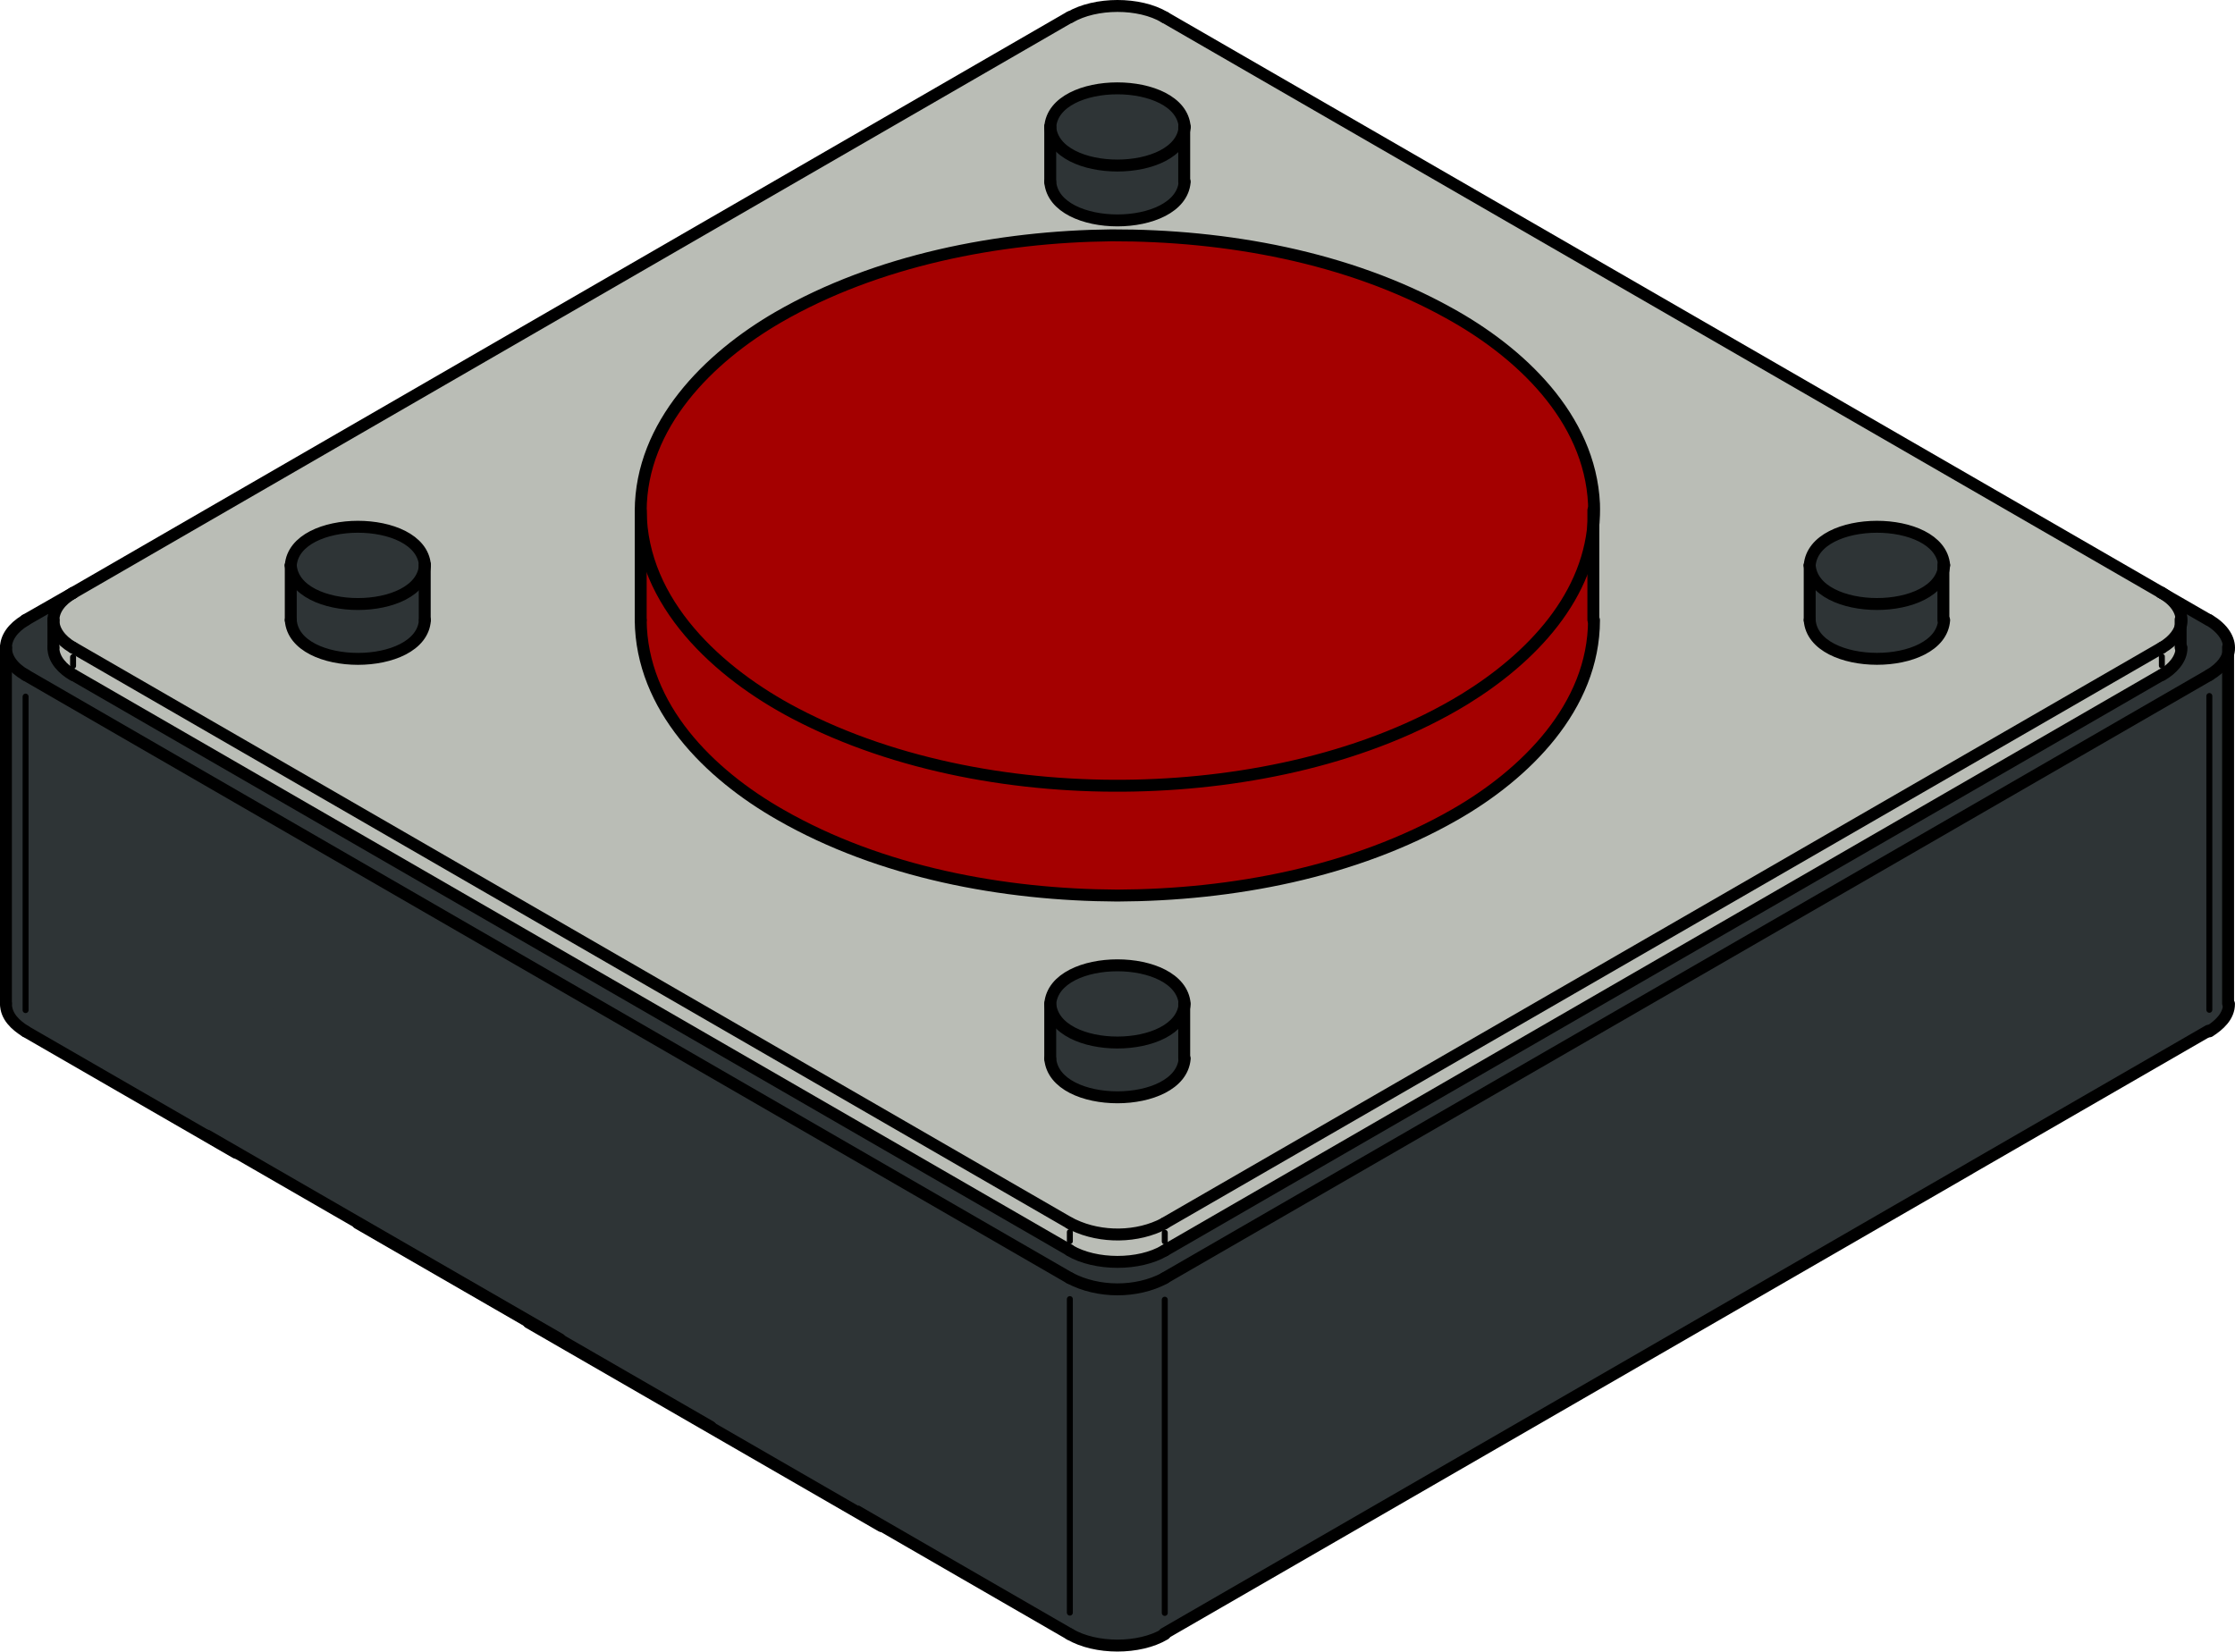 <?xml version="1.0" encoding="UTF-8" standalone="no"?>
<!-- Generator: Adobe Illustrator 12.0.0, SVG Export Plug-In . SVG Version: 6.00 Build 51448)  -->

<svg
   xmlns:dc="http://purl.org/dc/elements/1.1/"
   xmlns:cc="http://creativecommons.org/ns#"
   xmlns:rdf="http://www.w3.org/1999/02/22-rdf-syntax-ns#"
   xmlns:svg="http://www.w3.org/2000/svg"
   xmlns="http://www.w3.org/2000/svg"
   xmlns:sodipodi="http://sodipodi.sourceforge.net/DTD/sodipodi-0.dtd"
   xmlns:inkscape="http://www.inkscape.org/namespaces/inkscape"
   version="1.1"
   id="Layer_1"
   sodipodi:docname="_img_input_binary_tactswitch.svg"
   inkscape:version="0.91 r13725"
   width="177.652"
   height="131.285"
   viewBox="0 0 177.652 131.285"
   overflow="visible"
   enable-background="new 0 0 400 330"
   xml:space="preserve"
   style="overflow:visible"><defs
     id="defs3651"><inkscape:perspective
       inkscape:persp3d-origin="82.016504 : 35.739666 : 1"
       sodipodi:type="inkscape:persp3d"
       inkscape:vp_z="164.033 : 53.609499 : 1"
       inkscape:vp_y="0 : 999.99997 : 0"
       inkscape:vp_x="0 : 53.609499 : 1"
       id="perspective3567" /><inkscape:perspective
       inkscape:persp3d-origin="0.50000001 : 0.33333332 : 1"
       sodipodi:type="inkscape:persp3d"
       inkscape:vp_z="1 : 0.49999998 : 1"
       inkscape:vp_y="0 : 999.99997 : 0"
       inkscape:vp_x="0 : 0.49999998 : 1"
       id="perspective5121" /><inkscape:perspective
       inkscape:persp3d-origin="0.50000001 : 0.33333332 : 1"
       sodipodi:type="inkscape:persp3d"
       inkscape:vp_z="1 : 0.49999998 : 1"
       inkscape:vp_y="0 : 999.99997 : 0"
       inkscape:vp_x="0 : 0.49999998 : 1"
       id="perspective2950" /><inkscape:perspective
       inkscape:persp3d-origin="0.50000001 : 0.33333332 : 1"
       sodipodi:type="inkscape:persp3d"
       inkscape:vp_z="1 : 0.49999998 : 1"
       inkscape:vp_y="0 : 999.99997 : 0"
       inkscape:vp_x="0 : 0.49999998 : 1"
       id="perspective3212" /></defs><sodipodi:namedview
     borderopacity="1"
     showgrid="false"
     inkscape:cx="135.26443"
     inkscape:cy="41.405049"
     inkscape:zoom="4"
     gridtolerance="10"
     inkscape:window-maximized="1"
     bordercolor="#666666"
     guidetolerance="10"
     objecttolerance="10"
     inkscape:pageshadow="2"
     inkscape:pageopacity="0"
     inkscape:window-height="987"
     inkscape:window-width="1680"
     inkscape:window-y="22"
     inkscape:window-x="-8"
     inkscape:current-layer="Layer_1"
     pagecolor="#ffffff"
     id="namedview3561"
     fit-margin-top="0"
     fit-margin-left="0"
     fit-margin-right="0"
     fit-margin-bottom="0" /><g
     id="g4705"><path
       inkscape:connector-curvature="0"
       style="fill:#a06e6e"
       id="path3661"
       d="m 154.534,44.934 0,4.362 c -0.303,4.111 -10.389,4.087 -10.688,0 l 0,-4.362 c 0.304,4.102 10.385,4.111 10.688,0 z" /><path
       inkscape:connector-curvature="0"
       style="fill:#a06e6e"
       id="path3663"
       d="m 154.534,44.915 0,0.019 c -0.303,4.111 -10.384,4.102 -10.688,0 0.342,-4.068 10.313,-4.087 10.688,-0.019 z" /><path
       inkscape:connector-curvature="0"
       style="fill:#2e3436"
       id="path3665"
       d="m 154.534,44.934 0,4.362 c -0.303,4.111 -10.389,4.087 -10.688,0 l 0,-4.362 c 0.304,4.102 10.385,4.111 10.688,0 z" /><path
       inkscape:connector-curvature="0"
       style="fill:#2e3436"
       id="path3667"
       d="m 154.534,44.915 0,0.019 c -0.303,4.111 -10.384,4.102 -10.688,0 0.342,-4.068 10.313,-4.087 10.688,-0.019 z" /><path
       inkscape:connector-curvature="0"
       style="fill:#2e3436"
       id="path3669"
       d="m 94.167,79.796 0,4.362 c -0.351,4.087 -10.337,4.097 -10.688,0 l 0,-4.362 c 0.346,4.111 10.347,4.092 10.688,0 z" /><path
       inkscape:connector-curvature="0"
       style="fill:#2e3436"
       id="path3671"
       d="m 83.479,79.796 c 0.341,-4.087 10.347,-4.078 10.688,0 -0.341,4.092 -10.342,4.111 -10.688,0 z" /><path
       inkscape:connector-curvature="0"
       style="fill:#a40000"
       id="path3673"
       d="m 126.701,40.932 0,8.365 c -0.005,6.899 -5.486,12.281 -11.096,15.477 -7.971,4.562 -17.682,6.378 -26.791,6.416 C 79.714,71.147 69.998,69.336 62.042,64.774 56.38,61.554 50.989,56.229 50.927,49.297 l 0,-8.696 c 0.057,7.364 6.198,12.931 12.267,16.108 8.075,4.239 17.962,5.937 27.019,5.738 8.877,-0.19 18.564,-2.2 26.208,-6.871 5.249,-3.234 10.086,-8.194 10.28,-14.643 z" /><path
       inkscape:connector-curvature="0"
       style="fill:#2e3436"
       id="path3675"
       d="m 33.776,44.934 0,4.362 c -0.28,4.106 -10.366,4.102 -10.664,0 l 0,-4.362 c 0.303,4.106 10.375,4.111 10.664,0 z" /><path
       inkscape:connector-curvature="0"
       style="fill:#2e3436"
       id="path3677"
       d="m 33.776,44.915 0,0.019 c -0.289,4.111 -10.361,4.106 -10.664,0 0.332,-4.073 10.318,-4.083 10.664,-0.019 z" /><path
       inkscape:connector-curvature="0"
       style="fill:#babdb6"
       id="path3679"
       d="m 173.398,51.488 c 0.014,0.939 -0.787,1.735 -1.551,2.167 l -0.01,-0.019 -79.254,45.772 c -2.029,1.209 -5.505,1.195 -7.544,0 l -0.322,-0.185 0.322,-0.56 0,-0.725 0.275,-0.569 c 2.21,1.053 5.107,1.024 7.255,-0.123 l -0.005,-0.009 79.273,-45.749 c 0.977,-0.578 1.498,-1.304 1.56,-2.039 l 0,2.039 z" /><path
       inkscape:connector-curvature="0"
       style="fill:#a06e6e"
       id="path3681"
       d="M 28.446,86.776 20.897,82.419 c -1.143,1.072 -2.172,2.983 -2.143,4.585 l 0,4.633 L 2.034,81.987 C 1.242,81.489 0.479,80.806 0.474,79.796 l 0,-28.304 c 0,0.782 0.517,1.565 1.56,2.167 l 83.005,47.939 c 2.238,1.181 5.292,1.2 7.53,0.01 l -0.005,-0.01 83.048,-47.939 c 0.977,-0.583 1.498,-1.295 1.56,-2.02 l 0,28.157 c 0.01,0.991 -0.787,1.693 -1.551,2.186 l -0.01,-0.014 -18.977,10.954 0,0.005 -2.381,1.375 -4.732,2.731 -56.939,32.875 c -2.029,1.209 -5.505,1.2 -7.544,0 L 66.176,119.015 l 0,-10.437 -7.549,-4.358 c -1.214,1.185 -2.11,2.812 -2.143,4.538 0,0.009 0,0.014 0,0.024 l 0,4.633 -28.038,-16.179 0,-0.019 0,-10.441 z" /><path
       inkscape:connector-curvature="0"
       style="fill:#a06e6e"
       id="path3687"
       d="m 94.167,10.096 0,4.362 c -0.341,4.078 -10.347,4.087 -10.688,0 l 0,-4.362 c 0.341,4.092 10.347,4.078 10.688,0 z" /><path
       inkscape:connector-curvature="0"
       style="fill:#a06e6e"
       id="path3689"
       d="m 94.167,10.077 0,0.019 c -0.341,4.078 -10.347,4.092 -10.688,0 0.303,-4.102 10.356,-4.087 10.688,-0.019 z" /><path
       inkscape:connector-curvature="0"
       style="fill:#a06e6e"
       id="path3691"
       d="m 94.167,79.796 c -0.341,-4.078 -10.347,-4.087 -10.688,0 l 0,4.362 c 0.351,4.097 10.337,4.087 10.688,0 l 0,-4.362 z M 83.479,14.459 c 0.341,4.087 10.347,4.078 10.688,0 l 0,-4.362 0,-0.019 C 93.835,6.009 83.783,5.995 83.479,10.096 l 0,4.362 z m 89.919,34.99 c -0.062,0.735 -0.583,1.46 -1.56,2.039 l -79.273,45.749 0.005,0.009 c -2.148,1.148 -5.045,1.176 -7.255,0.123 -0.095,-0.038 -0.185,-0.085 -0.275,-0.132 L 5.785,51.464 l -0.005,0.005 C 4.756,50.857 4.249,50.079 4.249,49.302 l 0,-0.005 c 0,-0.782 0.522,-1.56 1.56,-2.167 L 85.039,1.357 l 0.009,0.014 c 2.039,-1.19 5.51,-1.204 7.535,0.005 L 171.838,47.13 c 1.105,0.645 1.626,1.489 1.56,2.319 z M 88.359,18.708 c -8.981,0.095 -18.654,1.977 -26.497,6.506 -5.553,3.215 -10.906,8.554 -10.935,15.387 l 0,8.696 c 0.062,6.932 5.453,12.258 11.115,15.477 7.957,4.562 17.673,6.373 26.772,6.416 9.109,-0.038 18.82,-1.854 26.791,-6.416 5.61,-3.196 11.091,-8.578 11.096,-15.477 l 0,-8.365 c 0.009,-0.289 0.009,-0.583 0,-0.877 C 126.378,33.179 120.783,27.959 115.112,24.853 107.117,20.419 97.425,18.689 88.359,18.708 Z m 66.176,30.589 0,-4.362 0,-0.019 c -0.375,-4.068 -10.346,-4.049 -10.688,0.019 l 0,4.362 c 0.299,4.087 10.385,4.111 10.688,0 z m -120.759,0 0,-4.362 0,-0.019 C 33.43,40.852 23.443,40.861 23.112,44.934 l 0,4.362 c 0.299,4.102 10.385,4.106 10.664,0 z" /><path
       inkscape:connector-curvature="0"
       style="fill:#2e3436;fill-opacity:1"
       id="path3705"
       d="m 23.726,81.534 7.549,4.357 c -1.157,1.048 -2.176,3.006 -2.148,4.591 l 0,7.113 -7.544,-4.358 0,-2.485 0,-4.633 c -0.028,-1.603 1.001,-3.514 2.143,-4.585 z" /><path
       inkscape:connector-curvature="0"
       style="fill:#a06e6e"
       id="path3713"
       d="m 4.249,49.297 0,0.005 0,2.186 c -0.014,0.944 0.792,1.74 1.56,2.172 l 78.908,45.564 0.322,0.185 c 2.039,1.195 5.515,1.209 7.544,0 l 79.254,-45.772 0.01,0.019 c 0.763,-0.432 1.565,-1.228 1.551,-2.167 l 0,-2.039 c 0.067,-0.83 -0.455,-1.674 -1.56,-2.319 l 0.005,-0.009 3.77,2.176 c 1.105,0.678 1.627,1.517 1.56,2.342 -0.062,0.725 -0.583,1.437 -1.56,2.02 l -83.048,47.939 0.005,0.01 c -2.238,1.19 -5.292,1.171 -7.53,-0.01 L 2.034,53.659 C 0.991,53.057 0.474,52.275 0.474,51.492 l 0,-0.005 c 0,-0.782 0.517,-1.565 1.541,-2.181 l -0.005,-0.009 3.798,-2.167 c -1.038,0.607 -1.56,1.385 -1.56,2.167 z" /><path
       inkscape:connector-curvature="0"
       style="fill:#a06e6e"
       id="path3715"
       d="m 5.785,51.464 79.254,45.772 c 0.09,0.047 0.18,0.094 0.275,0.132 l -0.275,0.569 0,0.725 -0.322,0.56 L 5.809,53.659 C 5.041,53.228 4.234,52.431 4.249,51.488 l 0,-2.186 c 0,0.778 0.507,1.555 1.532,2.167 l 0.005,-0.005 z" /><path
       inkscape:connector-curvature="0"
       style="fill:#babdb6"
       id="path3717"
       d="m 5.785,51.464 79.254,45.772 c 0.09,0.047 0.18,0.094 0.275,0.132 l -0.275,0.569 0,0.725 -0.322,0.56 L 5.809,53.659 C 5.041,53.228 4.234,52.431 4.249,51.488 l 0,-2.186 c 0,0.778 0.507,1.555 1.532,2.167 l 0.005,-0.005 z" /><path
       inkscape:connector-curvature="0"
       style="fill:#2e3436"
       id="path3719"
       d="M 28.446,86.776 20.897,82.419 c -1.143,1.072 -2.172,2.983 -2.143,4.585 l 0,4.633 L 2.034,81.987 C 1.242,81.489 0.479,80.806 0.474,79.796 l 0,-28.304 c 0,0.782 0.517,1.565 1.56,2.167 l 83.005,47.939 c 2.238,1.181 5.292,1.2 7.53,0.01 l -0.005,-0.01 83.048,-47.939 c 0.977,-0.583 1.498,-1.295 1.56,-2.02 l 0,28.157 c 0.01,0.991 -0.787,1.693 -1.551,2.186 l -0.01,-0.014 -18.977,10.954 0,0.005 -2.381,1.375 -4.732,2.731 -56.939,32.875 c -2.029,1.209 -5.505,1.2 -7.544,0 L 66.176,119.015 l 0,-10.437 -7.549,-4.358 c -1.214,1.185 -2.11,2.812 -2.143,4.538 0,0.009 0,0.014 0,0.024 l 0,4.633 -28.038,-16.179 0,-0.019 0,-10.441 z" /><path
       inkscape:connector-curvature="0"
       style="fill:#2e3436"
       id="path3725"
       d="m 94.167,10.096 0,4.362 c -0.341,4.078 -10.347,4.087 -10.688,0 l 0,-4.362 c 0.341,4.092 10.347,4.078 10.688,0 z" /><path
       inkscape:connector-curvature="0"
       style="fill:#2e3436"
       id="path3727"
       d="m 94.167,10.077 0,0.019 c -0.341,4.078 -10.347,4.092 -10.688,0 0.303,-4.102 10.356,-4.087 10.688,-0.019 z" /><path
       inkscape:connector-curvature="0"
       style="fill:#babdb6"
       id="path3729"
       d="m 94.167,79.796 c -0.341,-4.078 -10.347,-4.087 -10.688,0 l 0,4.362 c 0.351,4.097 10.337,4.087 10.688,0 l 0,-4.362 z M 83.479,14.459 c 0.341,4.087 10.347,4.078 10.688,0 l 0,-4.362 0,-0.019 C 93.835,6.009 83.783,5.995 83.479,10.096 l 0,4.362 z m 89.919,34.99 c -0.062,0.735 -0.583,1.46 -1.56,2.039 l -79.273,45.749 0.005,0.009 c -2.148,1.148 -5.045,1.176 -7.255,0.123 -0.095,-0.038 -0.185,-0.085 -0.275,-0.132 L 5.785,51.464 l -0.005,0.005 C 4.756,50.857 4.249,50.079 4.249,49.302 l 0,-0.005 c 0,-0.782 0.522,-1.56 1.56,-2.167 L 85.039,1.357 l 0.009,0.014 c 2.039,-1.19 5.51,-1.204 7.535,0.005 L 171.838,47.13 c 1.105,0.645 1.626,1.489 1.56,2.319 z M 88.359,18.708 c -8.981,0.095 -18.654,1.977 -26.497,6.506 -5.553,3.215 -10.906,8.554 -10.935,15.387 l 0,8.696 c 0.062,6.932 5.453,12.258 11.115,15.477 7.957,4.562 17.673,6.373 26.772,6.416 9.109,-0.038 18.82,-1.854 26.791,-6.416 5.61,-3.196 11.091,-8.578 11.096,-15.477 l 0,-8.365 c 0.009,-0.289 0.009,-0.583 0,-0.877 C 126.378,33.179 120.783,27.959 115.112,24.853 107.117,20.419 97.425,18.689 88.359,18.708 Z m 66.176,30.589 0,-4.362 0,-0.019 c -0.375,-4.068 -10.346,-4.049 -10.688,0.019 l 0,4.362 c 0.299,4.087 10.385,4.111 10.688,0 z m -120.759,0 0,-4.362 0,-0.019 C 33.43,40.852 23.443,40.861 23.112,44.934 l 0,4.362 c 0.299,4.102 10.385,4.106 10.664,0 z" /><path
       inkscape:connector-curvature="0"
       style="fill:#2e3436;fill-opacity:1"
       id="path3733"
       d="m 66.088,105.839 c -1.219,1.19 -2.115,2.816 -2.148,4.543 0,0.009 0,0.014 0,0.024 l 0,7.094 -0.005,0.014 -7.539,-4.362 0,-0.014 0,-2.461 0,-4.633 c 0,-0.009 0,-0.014 0,-0.024 0.033,-1.726 0.929,-3.352 2.143,-4.538 l 7.549,4.358 z" /><path
       inkscape:connector-curvature="0"
       style="fill:#2e3436"
       id="path3751"
       d="m 4.249,49.297 0,0.005 0,2.186 c -0.014,0.944 0.792,1.74 1.56,2.172 l 78.908,45.564 0.322,0.185 c 2.039,1.195 5.515,1.209 7.544,0 l 79.254,-45.772 0.01,0.019 c 0.763,-0.432 1.565,-1.228 1.551,-2.167 l 0,-2.039 c 0.067,-0.83 -0.455,-1.674 -1.56,-2.319 l 0.005,-0.009 3.77,2.176 c 1.105,0.678 1.627,1.517 1.56,2.342 -0.062,0.725 -0.583,1.437 -1.56,2.02 l -83.048,47.939 0.005,0.01 c -2.238,1.19 -5.292,1.171 -7.53,-0.01 L 2.034,53.659 C 0.991,53.057 0.474,52.275 0.474,51.492 l 0,-0.005 c 0,-0.782 0.517,-1.565 1.541,-2.181 l -0.005,-0.009 3.798,-2.167 c -1.038,0.607 -1.56,1.385 -1.56,2.167 z" /><path
       inkscape:connector-curvature="0"
       style="fill:#a40000"
       id="path3753"
       d="m 126.701,40.055 c 0.009,0.294 0.009,0.588 0,0.877 -0.194,6.449 -5.031,11.409 -10.281,14.643 -7.644,4.671 -17.331,6.681 -26.208,6.871 C 81.155,62.645 71.269,60.947 63.193,56.708 57.124,53.531 50.983,47.964 50.926,40.6 c 0.028,-6.833 5.382,-12.172 10.935,-15.387 7.843,-4.528 17.516,-6.411 26.497,-6.506 9.066,-0.019 18.759,1.712 26.753,6.145 5.672,3.106 11.266,8.327 11.589,15.202 z" /><line
       style="fill:none;stroke:#000000;stroke-width:0.948;stroke-linecap:round;stroke-linejoin:round;stroke-miterlimit:10"
       id="line3759"
       y2="49.297"
       x2="50.927"
       y1="40.6"
       x1="50.927"
       stroke-miterlimit="10" /><line
       style="fill:none;stroke:#000000;stroke-width:0.948;stroke-linecap:round;stroke-linejoin:round;stroke-miterlimit:10"
       id="line3761"
       y2="49.297"
       x2="23.112"
       y1="44.934"
       x1="23.112"
       stroke-miterlimit="10" /><line
       style="fill:none;stroke:#000000;stroke-width:0.948;stroke-linecap:round;stroke-linejoin:round;stroke-miterlimit:10"
       id="line3763"
       y2="14.459"
       x2="83.479"
       y1="10.096"
       x1="83.479"
       stroke-miterlimit="10" /><line
       style="fill:none;stroke:#000000;stroke-width:0.948;stroke-linecap:round;stroke-linejoin:round;stroke-miterlimit:10"
       id="line3765"
       y2="49.297"
       x2="143.846"
       y1="44.934"
       x1="143.846"
       stroke-miterlimit="10" /><line
       style="fill:none;stroke:#000000;stroke-width:0.948;stroke-linecap:round;stroke-linejoin:round;stroke-miterlimit:10"
       id="line3767"
       y2="84.158"
       x2="83.479"
       y1="79.796"
       x1="83.479"
       stroke-miterlimit="10" /><line
       style="fill:none;stroke:#000000;stroke-width:0.948;stroke-linecap:round;stroke-linejoin:round;stroke-miterlimit:10"
       id="line3807"
       y2="129.907"
       x2="85.039"
       y1="119.015"
       x1="66.176"
       stroke-miterlimit="10" /><line
       style="fill:none;stroke:#000000;stroke-width:0.948;stroke-linecap:round;stroke-linejoin:round;stroke-miterlimit:10"
       id="line3811"
       y2="101.599"
       x2="85.039"
       y1="53.659"
       x1="2.034"
       stroke-miterlimit="10" /><line
       style="fill:none;stroke:#000000;stroke-width:0.474;stroke-linecap:round;stroke-linejoin:round;stroke-miterlimit:10"
       id="line3813"
       y2="80.294"
       x2="2.034"
       y1="55.376"
       x1="2.034"
       stroke-miterlimit="10" /><line
       style="fill:none;stroke:#000000;stroke-width:0.948;stroke-linecap:round;stroke-linejoin:round;stroke-miterlimit:10"
       id="line3815"
       y2="91.636"
       x2="18.754"
       y1="81.987"
       x1="2.034"
       stroke-miterlimit="10" /><path
       inkscape:connector-curvature="0"
       style="fill:none;stroke:#000000;stroke-width:0.948;stroke-linecap:round;stroke-linejoin:round;stroke-miterlimit:10"
       id="path3817"
       d="M 2.034,81.987 C 1.242,81.489 0.479,80.806 0.474,79.796"
       stroke-miterlimit="10" /><path
       inkscape:connector-curvature="0"
       style="fill:none;stroke:#000000;stroke-width:0.948;stroke-linecap:round;stroke-linejoin:round;stroke-miterlimit:10"
       id="path3819"
       d="m 0.474,51.492 c 0,0.782 0.517,1.565 1.56,2.167"
       stroke-miterlimit="10" /><path
       inkscape:connector-curvature="0"
       style="fill:none;stroke:#000000;stroke-width:0.948;stroke-linecap:round;stroke-linejoin:round;stroke-miterlimit:10"
       id="path3821"
       d="m 2.034,49.297 c -0.005,0.005 -0.014,0.009 -0.019,0.009 -1.024,0.616 -1.541,1.399 -1.541,2.181"
       stroke-miterlimit="10" /><line
       style="fill:none;stroke:#000000;stroke-width:0.474;stroke-linecap:round;stroke-linejoin:round;stroke-miterlimit:10"
       id="line3827"
       y2="52.934"
       x2="5.809"
       y1="52.232"
       x1="5.809"
       stroke-miterlimit="10" /><polyline
       transform="matrix(0.474,0,0,0.474,-6.359,-3.579)"
       style="fill:none;stroke:#000000;stroke-width:2;stroke-linecap:round;stroke-linejoin:round;stroke-miterlimit:10"
       id="polyline3829"
       points="    25.66,120.71 192.07,216.8 192.75,217.19   "
       stroke-miterlimit="10" /><line
       style="fill:none;stroke:#000000;stroke-width:0.948;stroke-linecap:round;stroke-linejoin:round;stroke-miterlimit:10"
       id="line3831"
       y2="1.357"
       x2="85.039"
       y1="47.13"
       x1="5.809"
       stroke-miterlimit="10" /><path
       inkscape:connector-curvature="0"
       style="fill:none;stroke:#000000;stroke-width:0.948;stroke-linecap:round;stroke-linejoin:round;stroke-miterlimit:10"
       id="path3833"
       d="m 4.249,49.302 c 0,0.778 0.507,1.555 1.532,2.167 0.009,0.009 0.019,0.014 0.028,0.019"
       stroke-miterlimit="10" /><path
       inkscape:connector-curvature="0"
       style="fill:none;stroke:#000000;stroke-width:0.948;stroke-linecap:round;stroke-linejoin:round;stroke-miterlimit:10"
       id="path3835"
       d="M 5.809,47.13 C 4.77,47.737 4.249,48.514 4.249,49.297"
       stroke-miterlimit="10" /><path
       inkscape:connector-curvature="0"
       style="fill:none;stroke:#000000;stroke-width:0.948;stroke-linecap:round;stroke-linejoin:round;stroke-miterlimit:10"
       id="path3837"
       d="M 5.809,53.659 C 5.041,53.228 4.234,52.431 4.249,51.488"
       stroke-miterlimit="10" /><line
       style="fill:none;stroke:#000000;stroke-width:0.474;stroke-linecap:round;stroke-linejoin:round;stroke-miterlimit:10"
       id="line3839"
       y2="97.938"
       x2="85.039"
       y1="98.664"
       x1="85.039"
       stroke-miterlimit="10" /><line
       style="fill:none;stroke:#000000;stroke-width:0.948;stroke-linecap:round;stroke-linejoin:round;stroke-miterlimit:10"
       id="line3841"
       y2="51.464"
       x2="5.785"
       y1="97.236"
       x1="85.039"
       stroke-miterlimit="10" /><path
       inkscape:connector-curvature="0"
       style="fill:none;stroke:#000000;stroke-width:0.948;stroke-linecap:round;stroke-linejoin:round;stroke-miterlimit:10"
       id="path3843"
       d="m 85.039,97.236 c 0.09,0.047 0.18,0.094 0.275,0.132 2.21,1.053 5.107,1.024 7.255,-0.123 0.005,-0.005 0.01,-0.005 0.014,-0.009"
       stroke-miterlimit="10" /><line
       style="fill:none;stroke:#000000;stroke-width:0.474;stroke-linecap:round;stroke-linejoin:round;stroke-miterlimit:10"
       id="line3845"
       y2="98.683"
       x2="92.583"
       y1="97.985"
       x1="92.583"
       stroke-miterlimit="10" /><line
       style="fill:none;stroke:#000000;stroke-width:0.948;stroke-linecap:round;stroke-linejoin:round;stroke-miterlimit:10"
       id="line3847"
       y2="53.636"
       x2="171.838"
       y1="99.408"
       x1="92.583"
       stroke-miterlimit="10" /><path
       inkscape:connector-curvature="0"
       style="fill:none;stroke:#000000;stroke-width:0.948;stroke-linecap:round;stroke-linejoin:round;stroke-miterlimit:10"
       id="path3849"
       d="m 92.583,99.408 c -2.029,1.209 -5.505,1.195 -7.544,0"
       stroke-miterlimit="10" /><line
       style="fill:none;stroke:#000000;stroke-width:0.474;stroke-linecap:round;stroke-linejoin:round;stroke-miterlimit:10"
       id="line3851"
       y2="52.189"
       x2="171.838"
       y1="52.91"
       x1="171.838"
       stroke-miterlimit="10" /><line
       style="fill:none;stroke:#000000;stroke-width:0.948;stroke-linecap:round;stroke-linejoin:round;stroke-miterlimit:10"
       id="line3853"
       y2="97.236"
       x2="92.565"
       y1="51.488"
       x1="171.838"
       stroke-miterlimit="10" /><path
       inkscape:connector-curvature="0"
       style="fill:none;stroke:#000000;stroke-width:0.948;stroke-linecap:round;stroke-linejoin:round;stroke-miterlimit:10"
       id="path3855"
       d="m 171.838,51.488 c 0.977,-0.578 1.498,-1.304 1.56,-2.039 0.067,-0.83 -0.455,-1.674 -1.56,-2.319"
       stroke-miterlimit="10" /><path
       inkscape:connector-curvature="0"
       style="fill:none;stroke:#000000;stroke-width:0.948;stroke-linecap:round;stroke-linejoin:round;stroke-miterlimit:10"
       id="path3857"
       d="m 173.398,51.488 c 0.014,0.939 -0.787,1.735 -1.551,2.167 -0.005,0 -0.005,0.005 -0.01,0.005"
       stroke-miterlimit="10" /><line
       style="fill:none;stroke:#000000;stroke-width:0.948;stroke-linecap:round;stroke-linejoin:round;stroke-miterlimit:10"
       id="line3859"
       y2="47.13"
       x2="171.838"
       y1="1.376"
       x1="92.583"
       stroke-miterlimit="10" /><path
       inkscape:connector-curvature="0"
       style="fill:none;stroke:#000000;stroke-width:0.948;stroke-linecap:round;stroke-linejoin:round;stroke-miterlimit:10"
       id="path3861"
       d="m 92.583,1.376 c -2.025,-1.209 -5.496,-1.195 -7.535,-0.005 -0.005,0 -0.005,0.005 -0.009,0.005"
       stroke-miterlimit="10" /><polyline
       transform="matrix(0.474,0,0,0.474,-6.359,-3.579)"
       style="fill:none;stroke:#000000;stroke-width:2;stroke-linecap:round;stroke-linejoin:round;stroke-miterlimit:10"
       id="polyline3863"
       points="    208.66,281.51 328.74,212.18 338.719,206.42 343.74,203.52 343.74,203.51 383.76,180.41   "
       stroke-miterlimit="10" /><polyline
       transform="matrix(0.474,0,0,0.474,-6.359,-3.579)"
       style="fill:none;stroke:#000000;stroke-width:2;stroke-linecap:round;stroke-linejoin:round;stroke-miterlimit:10"
       id="polyline3865"
       points="    14.41,116.13 14.41,116.14 14.41,175.83   "
       stroke-miterlimit="10" /><line
       style="fill:none;stroke:#000000;stroke-width:0.474;stroke-linecap:round;stroke-linejoin:round;stroke-miterlimit:10"
       id="line3867"
       y2="128.214"
       x2="92.583"
       y1="103.315"
       x1="92.583"
       stroke-miterlimit="10" /><path
       inkscape:connector-curvature="0"
       style="fill:none;stroke:#000000;stroke-width:0.948;stroke-linecap:round;stroke-linejoin:round;stroke-miterlimit:10"
       id="path3869"
       d="m 92.583,129.907 c -2.029,1.209 -5.505,1.2 -7.544,0"
       stroke-miterlimit="10" /><line
       style="fill:none;stroke:#000000;stroke-width:0.474;stroke-linecap:round;stroke-linejoin:round;stroke-miterlimit:10"
       id="line3871"
       y2="103.268"
       x2="85.039"
       y1="128.191"
       x1="85.039"
       stroke-miterlimit="10" /><path
       inkscape:connector-curvature="0"
       style="fill:none;stroke:#000000;stroke-width:0.948;stroke-linecap:round;stroke-linejoin:round;stroke-miterlimit:10"
       id="path3873"
       d="m 85.039,101.599 c 2.238,1.181 5.292,1.2 7.53,0.01 0.005,-0.005 0.01,-0.005 0.014,-0.01"
       stroke-miterlimit="10" /><polyline
       transform="matrix(0.474,0,0,0.474,-6.359,-3.579)"
       style="fill:none;stroke:#000000;stroke-width:2;stroke-linecap:round;stroke-linejoin:round;stroke-miterlimit:10"
       id="polyline3875"
       points="    22.37,111.51 22.37,111.52 22.37,116.13   "
       stroke-miterlimit="10" /><polyline
       transform="matrix(0.474,0,0,0.474,-6.359,-3.579)"
       style="fill:none;stroke:#000000;stroke-width:2;stroke-linecap:round;stroke-linejoin:round;stroke-miterlimit:10"
       id="polyline3877"
       points="    383.76,111.51 375.809,106.92 375.76,106.89   "
       stroke-miterlimit="10" /><path
       inkscape:connector-curvature="0"
       style="fill:none;stroke:#000000;stroke-width:0.948;stroke-linecap:round;stroke-linejoin:round;stroke-miterlimit:10"
       id="path3879"
       d="m 177.172,79.796 c 0.01,0.991 -0.787,1.693 -1.551,2.186 -0.005,0 -0.005,0.005 -0.01,0.005"
       stroke-miterlimit="10" /><line
       style="fill:none;stroke:#000000;stroke-width:0.474;stroke-linecap:round;stroke-linejoin:round;stroke-miterlimit:10"
       id="line3881"
       y2="55.328"
       x2="175.612"
       y1="80.27"
       x1="175.612"
       stroke-miterlimit="10" /><line
       style="fill:none;stroke:#000000;stroke-width:0.948;stroke-linecap:round;stroke-linejoin:round;stroke-miterlimit:10"
       id="line3883"
       y2="101.599"
       x2="92.565"
       y1="53.659"
       x1="175.612"
       stroke-miterlimit="10" /><path
       inkscape:connector-curvature="0"
       style="fill:none;stroke:#000000;stroke-width:0.948;stroke-linecap:round;stroke-linejoin:round;stroke-miterlimit:10"
       id="path3885"
       d="m 175.612,53.659 c 0.977,-0.583 1.498,-1.295 1.56,-2.02 0.067,-0.825 -0.455,-1.664 -1.56,-2.342"
       stroke-miterlimit="10" /><line
       style="fill:none;stroke:#000000;stroke-width:0.948;stroke-linecap:round;stroke-linejoin:round;stroke-miterlimit:10"
       id="line3887"
       y2="49.297"
       x2="2.011"
       y1="47.13"
       x1="5.809"
       stroke-miterlimit="10" /><polyline
       transform="matrix(0.474,0,0,0.474,-6.359,-3.579)"
       style="fill:none;stroke:#000000;stroke-width:2;stroke-linecap:round;stroke-linejoin:round;stroke-miterlimit:10"
       id="polyline3889"
       points="    379.09,116.13 379.09,111.83 379.09,111.46   "
       stroke-miterlimit="10" /><polyline
       transform="matrix(0.474,0,0,0.474,-6.359,-3.579)"
       style="fill:none;stroke:#000000;stroke-width:2;stroke-linecap:round;stroke-linejoin:round;stroke-miterlimit:10"
       id="polyline3901"
       points="    387.05,175.83 387.05,116.45 387.05,116.08   "
       stroke-miterlimit="10" /><path
       inkscape:connector-curvature="0"
       style="fill:none;stroke:#000000;stroke-width:0.948;stroke-linecap:round;stroke-linejoin:round;stroke-miterlimit:10"
       id="path3927"
       d="m 50.927,40.6 c 0.028,-6.833 5.382,-12.172 10.935,-15.387 7.843,-4.528 17.516,-6.411 26.497,-6.506 9.066,-0.019 18.759,1.712 26.753,6.145 5.671,3.106 11.266,8.327 11.589,15.202 0.009,0.294 0.009,0.588 0,0.877 -0.194,6.449 -5.031,11.409 -10.281,14.643 -7.644,4.671 -17.331,6.681 -26.208,6.871 C 81.155,62.645 71.269,60.947 63.193,56.708 57.124,53.531 50.984,47.964 50.927,40.6"
       stroke-miterlimit="10" /><path
       inkscape:connector-curvature="0"
       style="fill:none;stroke:#000000;stroke-width:0.948;stroke-linecap:round;stroke-linejoin:round;stroke-miterlimit:10"
       id="path3929"
       d="m 50.927,49.297 c 0.062,6.932 5.453,12.258 11.115,15.477 7.957,4.562 17.673,6.373 26.772,6.416 9.109,-0.038 18.82,-1.854 26.791,-6.416 5.61,-3.196 11.091,-8.578 11.096,-15.477"
       stroke-miterlimit="10" /><path
       inkscape:connector-curvature="0"
       style="fill:none;stroke:#000000;stroke-width:0.948;stroke-linecap:round;stroke-linejoin:round;stroke-miterlimit:10"
       id="path3931"
       d="m 33.776,44.934 c -0.289,4.111 -10.361,4.106 -10.664,0"
       stroke-miterlimit="10" /><path
       inkscape:connector-curvature="0"
       style="fill:none;stroke:#000000;stroke-width:0.948;stroke-linecap:round;stroke-linejoin:round;stroke-miterlimit:10"
       id="path3933"
       d="m 23.112,44.934 c 0.332,-4.073 10.318,-4.083 10.664,-0.019"
       stroke-miterlimit="10" /><path
       inkscape:connector-curvature="0"
       style="fill:none;stroke:#000000;stroke-width:0.948;stroke-linecap:round;stroke-linejoin:round;stroke-miterlimit:10"
       id="path3935"
       d="m 23.112,49.297 c 0.299,4.102 10.385,4.106 10.664,0"
       stroke-miterlimit="10" /><path
       inkscape:connector-curvature="0"
       style="fill:none;stroke:#000000;stroke-width:0.948;stroke-linecap:round;stroke-linejoin:round;stroke-miterlimit:10"
       id="path3937"
       d="m 94.167,10.096 c -0.341,4.078 -10.347,4.092 -10.688,0"
       stroke-miterlimit="10" /><path
       inkscape:connector-curvature="0"
       style="fill:none;stroke:#000000;stroke-width:0.948;stroke-linecap:round;stroke-linejoin:round;stroke-miterlimit:10"
       id="path3939"
       d="m 83.479,10.096 c 0.303,-4.102 10.356,-4.087 10.688,-0.019"
       stroke-miterlimit="10" /><path
       inkscape:connector-curvature="0"
       style="fill:none;stroke:#000000;stroke-width:0.948;stroke-linecap:round;stroke-linejoin:round;stroke-miterlimit:10"
       id="path3941"
       d="m 83.479,14.459 c 0.341,4.087 10.347,4.078 10.688,0"
       stroke-miterlimit="10" /><path
       inkscape:connector-curvature="0"
       style="fill:none;stroke:#000000;stroke-width:0.948;stroke-linecap:round;stroke-linejoin:round;stroke-miterlimit:10"
       id="path3943"
       d="m 154.534,44.934 c -0.303,4.111 -10.384,4.102 -10.688,0"
       stroke-miterlimit="10" /><path
       inkscape:connector-curvature="0"
       style="fill:none;stroke:#000000;stroke-width:0.948;stroke-linecap:round;stroke-linejoin:round;stroke-miterlimit:10"
       id="path3945"
       d="m 143.846,44.934 c 0.342,-4.068 10.313,-4.087 10.688,-0.019"
       stroke-miterlimit="10" /><line
       style="fill:none;stroke:#000000;stroke-width:0.948;stroke-linecap:round;stroke-linejoin:round;stroke-miterlimit:10"
       id="line3947"
       y2="113.415"
       x2="56.484"
       y1="97.236"
       x1="28.446"
       stroke-miterlimit="10" /><path
       inkscape:connector-curvature="0"
       style="fill:none;stroke:#000000;stroke-width:0.948;stroke-linecap:round;stroke-linejoin:round;stroke-miterlimit:10"
       id="path3955"
       d="m 143.846,49.297 c 0.299,4.087 10.385,4.111 10.688,0"
       stroke-miterlimit="10" /><path
       inkscape:connector-curvature="0"
       style="fill:none;stroke:#000000;stroke-width:0.948;stroke-linecap:round;stroke-linejoin:round;stroke-miterlimit:10"
       id="path3957"
       d="m 83.479,79.796 c 0.341,-4.087 10.347,-4.078 10.688,0 -0.341,4.092 -10.342,4.111 -10.688,0"
       stroke-miterlimit="10" /><path
       inkscape:connector-curvature="0"
       style="fill:none;stroke:#000000;stroke-width:0.948;stroke-linecap:round;stroke-linejoin:round;stroke-miterlimit:10"
       id="path3959"
       d="m 83.479,84.158 c 0.351,4.097 10.337,4.087 10.688,0"
       stroke-miterlimit="10" /><polyline
       transform="matrix(0.474,0,0,0.474,-6.359,-3.579)"
       style="fill:none;stroke:#000000;stroke-width:2;stroke-linecap:round;stroke-linejoin:round;stroke-miterlimit:10"
       id="polyline3967"
       points="    280.61,111.51 280.61,93.87 280.61,93.12   "
       stroke-miterlimit="10" /><polyline
       transform="matrix(0.474,0,0,0.474,-6.359,-3.579)"
       style="fill:none;stroke:#000000;stroke-width:2;stroke-linecap:round;stroke-linejoin:round;stroke-miterlimit:10"
       id="polyline3977"
       points="    84.64,111.51 84.64,102.31 84.64,102.27   "
       stroke-miterlimit="10" /><polyline
       transform="matrix(0.474,0,0,0.474,-6.359,-3.579)"
       style="fill:none;stroke:#000000;stroke-width:2;stroke-linecap:round;stroke-linejoin:round;stroke-miterlimit:10"
       id="polyline3979"
       points="    212,38.04 212,28.84 212,28.8   "
       stroke-miterlimit="10" /><polyline
       transform="matrix(0.474,0,0,0.474,-6.359,-3.579)"
       style="fill:none;stroke:#000000;stroke-width:2;stroke-linecap:round;stroke-linejoin:round;stroke-miterlimit:10"
       id="polyline3981"
       points="    339.309,111.51 339.309,102.31 339.309,102.27   "
       stroke-miterlimit="10" /><polyline
       transform="matrix(0.474,0,0,0.474,-6.359,-3.579)"
       style="fill:none;stroke:#000000;stroke-width:2;stroke-linecap:round;stroke-linejoin:round;stroke-miterlimit:10"
       id="polyline3983"
       points="    212,185.03 212,175.83 212,175.78   "
       stroke-miterlimit="10" /><path
       inkscape:connector-curvature="0"
       style="overflow:visible;fill:#2e3436;fill-opacity:1"
       id="path3733-6"
       d="m 70.386,108.322 c -1.219,1.19 -2.115,2.816 -2.148,4.543 0,0.009 0,0.014 0,0.024 l 0,7.094 -0.005,0.014 -7.539,-4.362 0,-0.014 0,-2.461 0,-4.633 c 0,-0.009 0,-0.014 0,-0.024 0.033,-1.726 0.929,-3.352 2.143,-4.538 l 7.549,4.358 z" /><line
       style="overflow:visible;fill:none;stroke:#000000;stroke-width:0.948;stroke-linecap:round;stroke-linejoin:round;stroke-miterlimit:10"
       id="line3947-9"
       y2="121.308"
       x2="70.057"
       y1="105.129"
       x1="42.019"
       stroke-miterlimit="10" /><path
       inkscape:connector-curvature="0"
       style="overflow:visible;fill:#2e3436;fill-opacity:1"
       id="path3705-6"
       d="m 20.013,79.202 7.549,4.357 c -1.157,1.048 -2.176,3.006 -2.148,4.591 l 0,7.113 -7.544,-4.358 0,-2.485 0,-4.633 c -0.028,-1.603 1.001,-3.514 2.143,-4.585 z" /><line
       style="overflow:visible;fill:none;stroke:#000000;stroke-width:0.948;stroke-linecap:round;stroke-linejoin:round;stroke-miterlimit:10"
       id="line3947-2"
       y2="106.458"
       x2="44.513"
       y1="90.279"
       x1="16.475"
       stroke-miterlimit="10" /></g></svg>